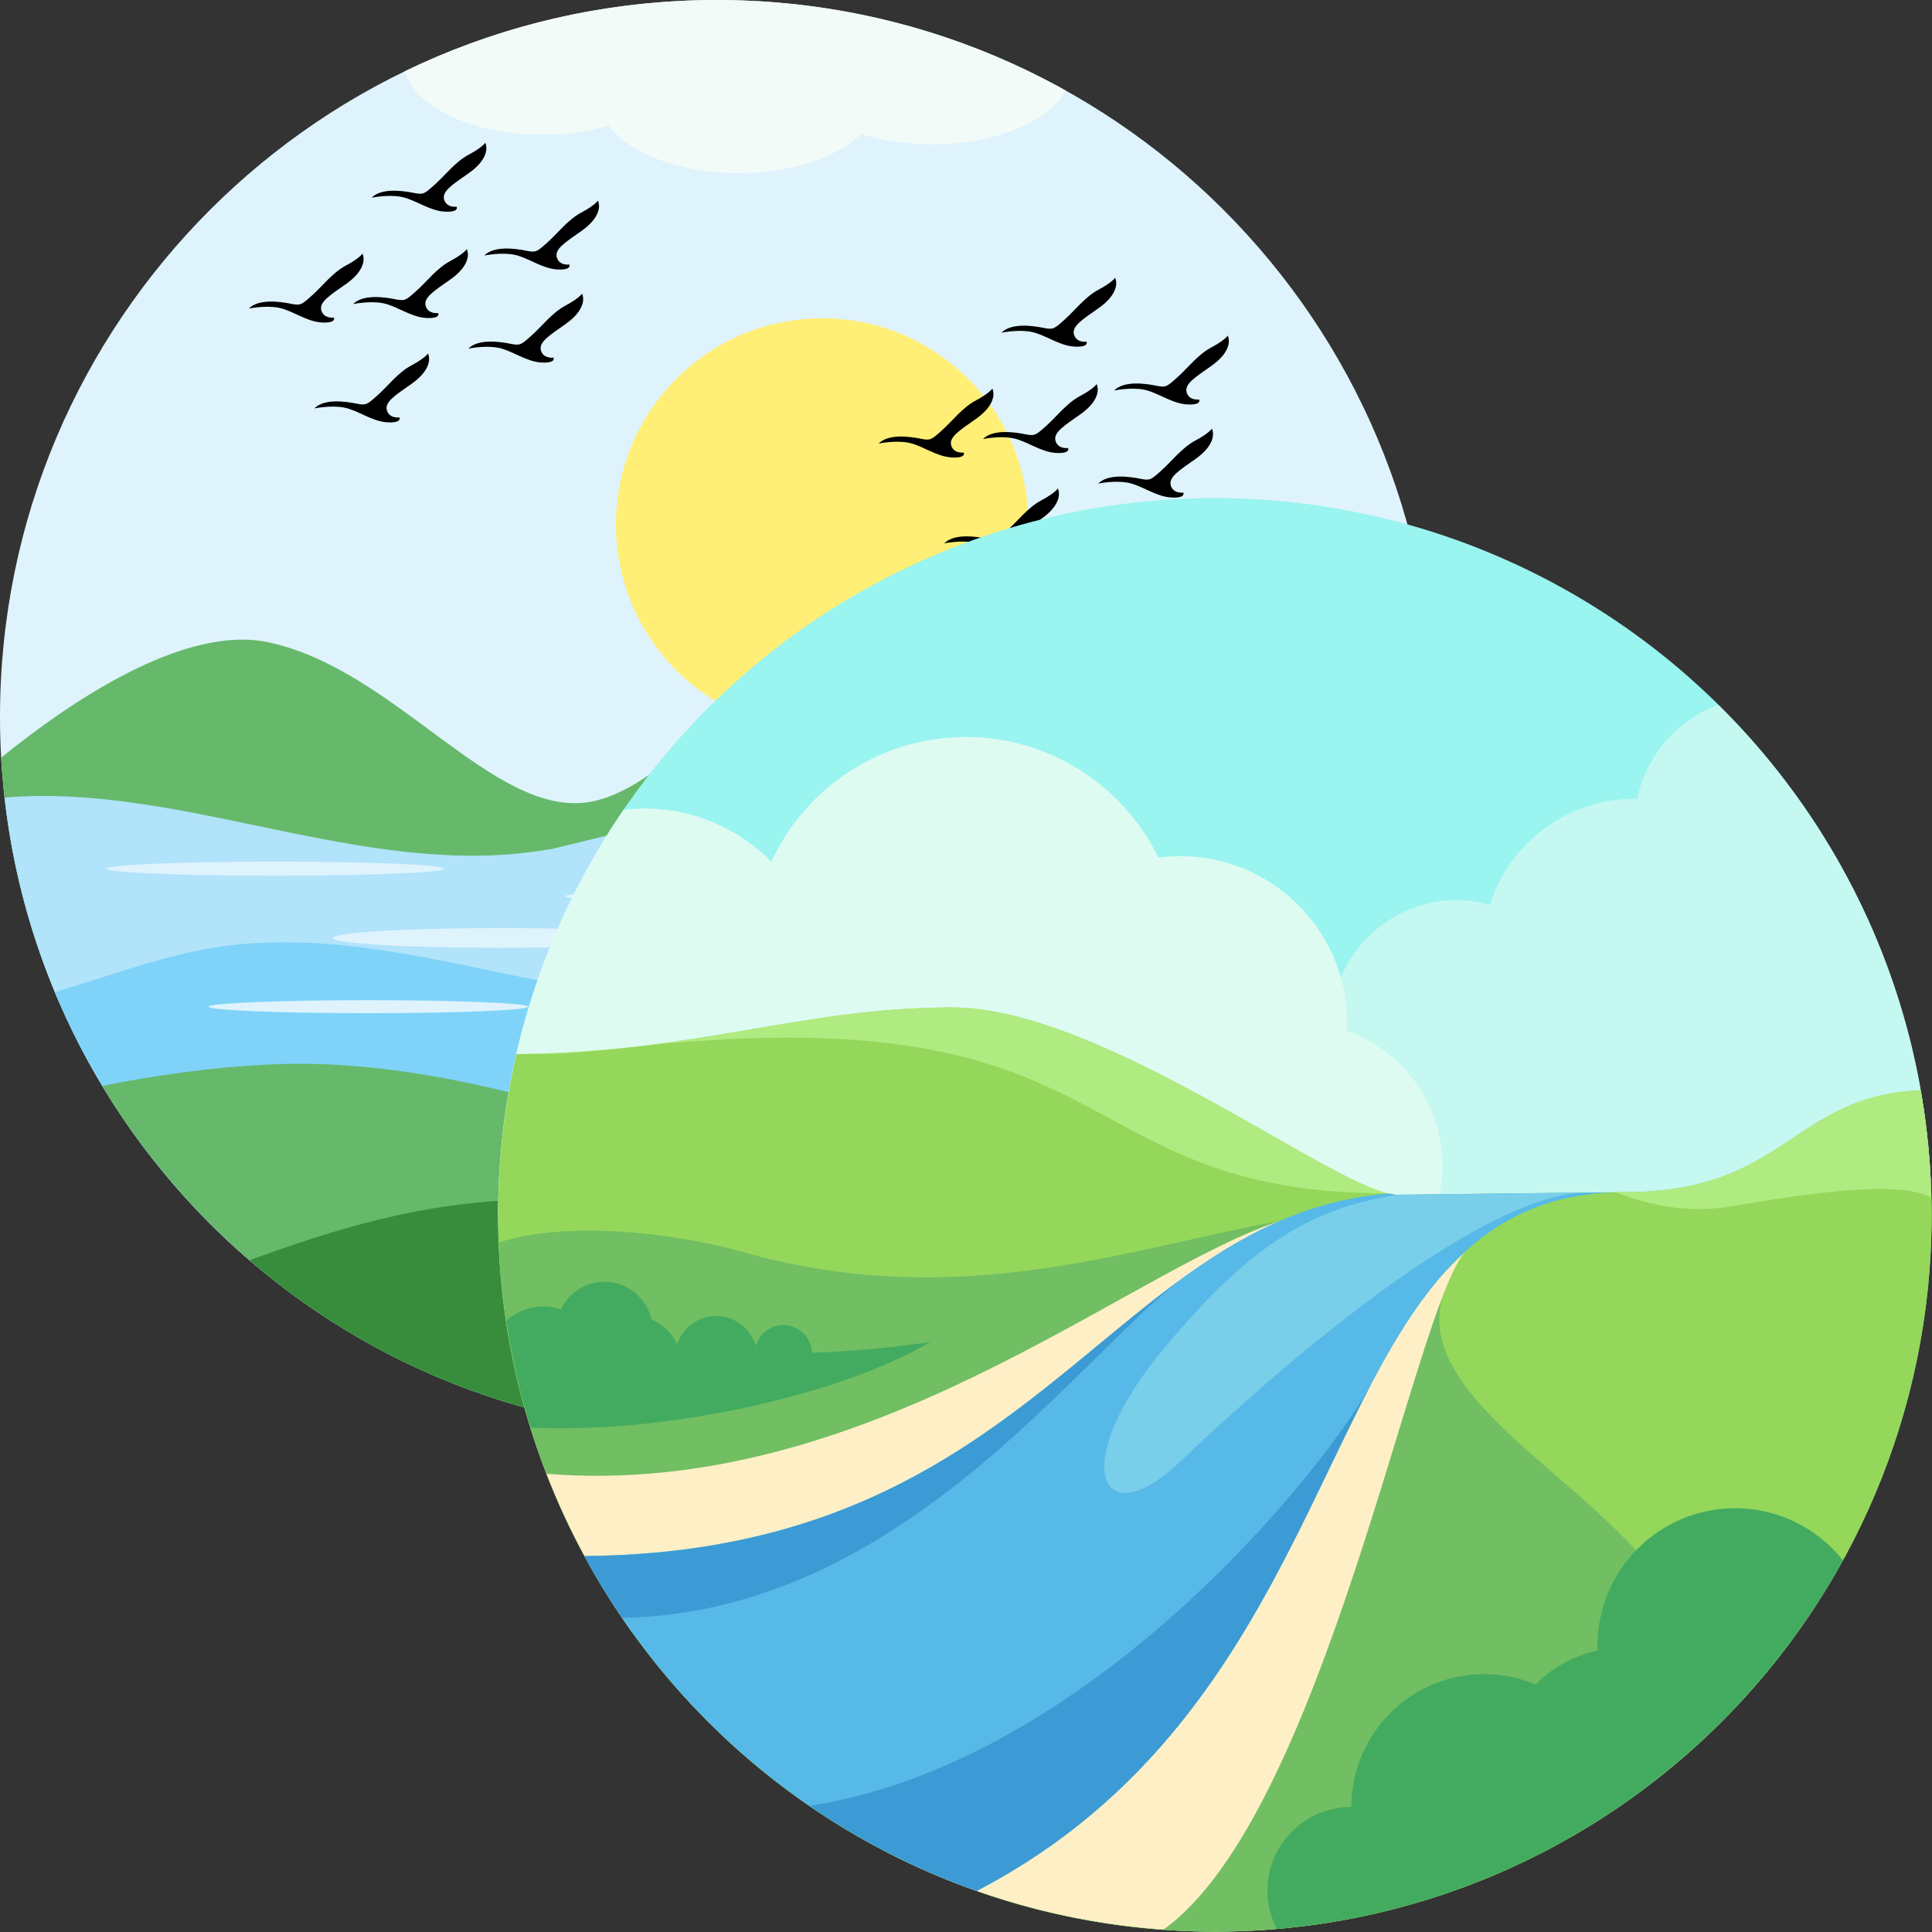 <?xml version="1.0" encoding="UTF-8" standalone="no"?>
<!-- Generator: Adobe Illustrator 19.0.0, SVG Export Plug-In . SVG Version: 6.00 Build 0)  -->

<svg
   xmlns:dc="http://purl.org/dc/elements/1.1/"
   xmlns:cc="http://creativecommons.org/ns#"
   xmlns:rdf="http://www.w3.org/1999/02/22-rdf-syntax-ns#"
   xmlns:svg="http://www.w3.org/2000/svg"
   xmlns="http://www.w3.org/2000/svg"
   xmlns:sodipodi="http://sodipodi.sourceforge.net/DTD/sodipodi-0.dtd"
   xmlns:inkscape="http://www.inkscape.org/namespaces/inkscape"
   version="1.1"
   id="Layer_1"
   x="0px"
   y="0px"
   viewBox="0 0 512 512"
   style="enable-background:new 0 0 512 512;"
   xml:space="preserve"
   inkscape:version="0.91 r13725"
   sodipodi:docname="mixed.svg"><rect x="0" y="0" width="512" height="512" fill="#333333" stroke="none"/><defs
     id="defs81" /><sodipodi:namedview
     pagecolor="#ffffff"
     bordercolor="#666666"
     borderopacity="1"
     objecttolerance="10"
     gridtolerance="10"
     guidetolerance="10"
     inkscape:pageopacity="0"
     inkscape:pageshadow="2"
     inkscape:window-width="1920"
     inkscape:window-height="1017"
     id="namedview79"
     showgrid="false"
     inkscape:zoom="0.4609375"
     inkscape:cx="256"
     inkscape:cy="256"
     inkscape:window-x="1912"
     inkscape:window-y="-8"
     inkscape:window-maximized="1"
     inkscape:current-layer="Layer_1" /><g
     id="g8235"
     transform="scale(0.742,0.742)"><path
       id="path3"
       d="M 255.998,0 C 397.386,0 512,114.614 512,255.998 512,397.386 397.386,512 255.998,512 114.614,512 0,397.386 0,255.998 0,114.614 114.614,0 255.998,0 Z"
       style="fill:#dff3fd"
       inkscape:connector-curvature="0" /><path
       id="path5"
       d="m 293.662,113.678 c 40.684,0 73.666,32.982 73.666,73.67 0,40.684 -32.982,73.67 -73.666,73.67 -40.688,0 -73.67,-32.986 -73.67,-73.67 0,-40.688 32.982,-73.67 73.67,-73.67 z"
       style="fill:#ffef76"
       inkscape:connector-curvature="0" /><path
       id="path7"
       d="m 0.425,270.597 c 24.024,-19.492 65.059,-47.614 95.341,-41.223 45.457,9.598 80.303,62.634 114.646,57.074 34.343,-5.555 76.265,-72.729 107.072,-66.16 30.807,6.564 78.284,65.146 108.082,60.605 29.798,-4.545 36.367,-76.772 74.241,-90.91 1.115,-0.416 2.211,-0.767 3.294,-1.055 5.792,21.379 8.899,43.859 8.899,67.069 0,43.717 -10.968,84.871 -30.287,120.868 -75.648,12.421 -334.094,37.883 -432.67,29.812 C 20.895,368.081 3.275,321.317 0.425,270.597 Z"
       style="fill:#66b96a"
       inkscape:connector-curvature="0" /><g
       id="g9"><path
         id="path11"
         d="m 384.111,303.186 c -19.542,-4.632 -39.121,-9.954 -58.755,-13.339 -7.049,-1.38 -14.147,-2.458 -21.319,-3.006 -4.463,-0.338 -8.926,-0.466 -13.38,-0.42 -4.458,-0.046 -8.917,0.082 -13.38,0.42 -7.172,0.548 -14.271,1.626 -21.324,3.006 -19.629,3.385 -39.208,8.707 -58.751,13.339 -4.12,0.694 -8.259,1.27 -12.425,1.677 -61.336,5.939 -122.467,-25.116 -183.145,-19.999 7.624,67.942 41.83,127.834 91.979,169.043 16.217,4.833 33.096,8.131 50.473,9.726 l 0.987,0.091 c 1.558,0.128 3.125,0.26 4.691,0.37 l 2.074,0.132 c 1.338,0.091 2.668,0.16 4.011,0.233 0.859,0.041 1.731,0.05 2.599,0.1 1.201,0.032 2.389,0.087 3.591,0.123 1.384,0.023 2.768,0.032 4.157,0.041 0.676,0.018 1.366,0.027 2.037,0.027 l 0.301,-0.005 c 1.96,0 3.924,-0.032 5.861,-0.064 l 0.936,-0.023 c 1.85,-0.059 3.682,-0.128 5.514,-0.215 l 1.562,-0.069 c 1.626,-0.096 3.266,-0.201 4.888,-0.32 l 2.298,-0.178 c 1.069,-0.091 2.12,-0.183 3.175,-0.283 35.115,-3.275 68.207,-13.513 97.89,-29.305 29.684,15.792 62.775,26.029 97.89,29.305 1.055,0.1 2.106,0.192 3.175,0.283 l 2.298,0.178 c 1.622,0.119 3.262,0.224 4.888,0.32 l 1.562,0.069 c 1.311,0.064 2.627,0.114 3.947,0.164 56.179,-40.044 95.483,-102.221 105.218,-173.794 -37.582,7.318 -75.301,17.706 -113.098,14.047 -4.166,-0.404 -8.305,-0.979 -12.425,-1.674 z"
         style="fill:#b1e3fb"
         inkscape:connector-curvature="0" /><path
         id="path13"
         d="m 490.041,359.859 c -42.118,-8.314 -84.355,-24.001 -126.925,-20.762 -31.356,2.389 -61.195,14.983 -92.5,18.021 -66.073,6.4 -131.909,-30.145 -197.197,-18.149 -17.761,3.266 -35.869,10.077 -53.84,15.363 C 58.129,446.909 149.455,512 255.998,512 360.407,512 450.207,449.49 490.041,359.859 Z"
         style="fill:#7fd3f9"
         inkscape:connector-curvature="0" /><path
         id="path15"
         d="m 97.877,437.722 c 0,0 73.031,0.795 174.292,-31.333 46.371,-14.714 93.697,-28.523 142.302,-26.194 20.406,0.973 40.707,3.897 60.825,7.949 C 430.473,462.367 349.037,512 255.998,512 196.32,512 141.411,491.576 97.877,457.338 l 0,-19.616 z"
         style="fill:#429f46"
         inkscape:connector-curvature="0" /><path
         id="path17"
         d="M 433.584,440.372 C 401.013,438.526 317.371,431.546 238.082,406.39 191.711,391.676 144.385,377.867 95.78,380.196 75.904,381.146 56.129,383.942 36.522,387.834 81.303,462.23 162.835,512 255.998,512 c 68.969,0 131.557,-27.281 177.586,-71.628 z"
         style="fill:#66b96a"
         inkscape:connector-curvature="0" /><path
         id="path19"
         d="m 417.691,454.469 c -51.003,-6.491 -102.162,-14.828 -151.922,-21.128 -35.96,-4.55 -72.528,-7.693 -108.36,-2.193 -23.412,3.595 -46.024,10.799 -68.316,18.953 C 133.91,488.675 192.231,512 255.998,512 c 61.327,0 117.611,-21.575 161.693,-57.531 z"
         style="fill:#388d3c"
         inkscape:connector-curvature="0" /><path
         id="path21"
         d="m 126.126,108.607 c 0,0 5.792,-1.243 10.639,-0.315 4.856,0.927 9.917,4.956 15.395,5.272 5.473,0.306 4.335,-1.759 4.335,-1.759 0,0 -3.513,0.516 -4.445,-2.476 -0.923,-2.997 2.896,-5.377 8.78,-9.502 5.893,-4.134 7.03,-8.268 5.893,-10.854 0,0 -1.037,1.654 -5.893,4.239 -4.851,2.586 -8.36,7.336 -12.183,10.74 -3.824,3.412 -4.029,3.613 -7.647,2.892 -3.609,-0.722 -11.361,-1.855 -14.874,1.763 z"
         inkscape:connector-curvature="0" /><path
         id="path23"
         d="m 167.289,124.518 c 0,0 5.788,-1.243 10.639,-0.315 4.856,0.927 9.917,4.956 15.395,5.272 5.473,0.306 4.335,-1.759 4.335,-1.759 0,0 -3.513,0.516 -4.445,-2.476 -0.923,-2.997 2.896,-5.377 8.78,-9.502 5.893,-4.134 7.03,-8.268 5.893,-10.854 0,0 -1.037,1.654 -5.893,4.239 -4.851,2.586 -8.364,7.336 -12.183,10.74 -3.824,3.412 -4.034,3.613 -7.647,2.892 -3.613,-0.721 -11.361,-1.855 -14.874,1.763 z"
         inkscape:connector-curvature="0" /><path
         id="path25"
         d="m 172.954,91.276 c 0,0 5.792,-1.243 10.639,-0.311 4.86,0.927 9.917,4.956 15.395,5.267 5.477,0.311 4.335,-1.759 4.335,-1.759 0,0 -3.508,0.521 -4.44,-2.476 -0.927,-2.997 2.892,-5.377 8.78,-9.502 5.888,-4.13 7.026,-8.264 5.888,-10.849 0,0 -1.032,1.654 -5.888,4.239 -4.856,2.581 -8.364,7.336 -12.183,10.735 -3.824,3.412 -4.034,3.618 -7.647,2.896 -3.613,-0.722 -11.362,-1.858 -14.879,1.76 z"
         inkscape:connector-curvature="0" /><path
         id="path27"
         d="m 132.718,70.623 c 0,0 5.792,-1.243 10.639,-0.311 4.856,0.927 9.917,4.956 15.395,5.267 5.473,0.311 4.335,-1.759 4.335,-1.759 0,0 -3.508,0.521 -4.445,-2.476 -0.923,-2.997 2.896,-5.377 8.78,-9.502 5.893,-4.13 7.03,-8.264 5.893,-10.849 0,0 -1.037,1.654 -5.893,4.239 -4.851,2.581 -8.36,7.336 -12.183,10.735 -3.824,3.412 -4.029,3.618 -7.642,2.896 -3.614,-0.72 -11.366,-1.853 -14.879,1.76 z"
         inkscape:connector-curvature="0" /><path
         id="path29"
         d="m 112.271,145.874 c 0,0 5.792,-1.238 10.639,-0.311 4.856,0.927 9.917,4.956 15.395,5.272 5.473,0.306 4.335,-1.763 4.335,-1.763 0,0 -3.513,0.521 -4.445,-2.476 -0.923,-2.992 2.896,-5.372 8.78,-9.502 5.893,-4.13 7.03,-8.264 5.893,-10.849 0,0 -1.037,1.654 -5.893,4.239 -4.851,2.581 -8.364,7.336 -12.183,10.74 -3.824,3.412 -4.034,3.613 -7.647,2.892 -3.614,-0.723 -11.361,-1.855 -14.874,1.758 z"
         inkscape:connector-curvature="0" /><path
         id="path31"
         d="m 88.864,110.22 c 0,0 5.788,-1.243 10.635,-0.315 4.86,0.927 9.922,4.961 15.399,5.272 5.473,0.306 4.335,-1.759 4.335,-1.759 0,0 -3.513,0.516 -4.445,-2.476 -0.927,-2.997 2.896,-5.377 8.78,-9.502 5.893,-4.134 7.026,-8.268 5.893,-10.854 0,0 -1.037,1.654 -5.893,4.239 -4.856,2.586 -8.364,7.336 -12.183,10.74 -3.824,3.412 -4.034,3.613 -7.647,2.892 -3.613,-0.721 -11.361,-1.855 -14.874,1.763 z"
         inkscape:connector-curvature="0" /><path
         id="path33"
         d="m 351.083,156.81 c 0,0 5.792,-1.238 10.639,-0.311 4.856,0.927 9.917,4.956 15.395,5.267 5.473,0.311 4.335,-1.759 4.335,-1.759 0,0 -3.513,0.521 -4.445,-2.476 -0.923,-2.997 2.896,-5.377 8.78,-9.502 5.893,-4.13 7.03,-8.264 5.893,-10.849 0,0 -1.037,1.654 -5.893,4.239 -4.851,2.581 -8.36,7.336 -12.183,10.735 -3.824,3.417 -4.029,3.618 -7.647,2.896 -3.609,-0.72 -11.361,-1.853 -14.874,1.76 z"
         inkscape:connector-curvature="0" /><path
         id="path35"
         d="m 392.247,172.721 c 0,0 5.792,-1.243 10.639,-0.311 4.856,0.927 9.917,4.956 15.395,5.267 5.473,0.311 4.335,-1.759 4.335,-1.759 0,0 -3.513,0.521 -4.445,-2.476 -0.923,-2.997 2.896,-5.377 8.78,-9.502 5.893,-4.13 7.03,-8.264 5.893,-10.849 0,0 -1.037,1.654 -5.893,4.239 -4.851,2.581 -8.364,7.336 -12.183,10.735 -3.824,3.412 -4.034,3.618 -7.647,2.896 -3.614,-0.721 -11.362,-1.854 -14.874,1.76 z"
         inkscape:connector-curvature="0" /><path
         id="path37"
         d="m 397.911,139.483 c 0,0 5.792,-1.243 10.639,-0.315 4.86,0.932 9.917,4.961 15.395,5.272 5.477,0.306 4.335,-1.759 4.335,-1.759 0,0 -3.508,0.521 -4.44,-2.476 -0.927,-2.997 2.896,-5.377 8.78,-9.502 5.888,-4.134 7.026,-8.264 5.888,-10.849 0,0 -1.032,1.654 -5.888,4.235 -4.856,2.586 -8.364,7.336 -12.183,10.74 -3.824,3.412 -4.034,3.618 -7.647,2.896 -3.614,-0.727 -11.361,-1.86 -14.879,1.758 z"
         inkscape:connector-curvature="0" /><path
         id="path39"
         d="m 357.675,118.831 c 0,0 5.792,-1.243 10.639,-0.315 4.856,0.932 9.917,4.961 15.395,5.272 5.473,0.306 4.335,-1.759 4.335,-1.759 0,0 -3.508,0.521 -4.445,-2.476 -0.923,-2.997 2.896,-5.377 8.78,-9.502 5.893,-4.134 7.03,-8.264 5.893,-10.849 0,0 -1.032,1.654 -5.893,4.235 -4.851,2.586 -8.36,7.336 -12.183,10.74 -3.824,3.412 -4.029,3.618 -7.642,2.896 -3.614,-0.727 -11.366,-1.86 -14.879,1.758 z"
         inkscape:connector-curvature="0" /><path
         id="path41"
         d="m 337.228,194.081 c 0,0 5.792,-1.243 10.639,-0.315 4.856,0.932 9.917,4.961 15.395,5.272 5.473,0.306 4.335,-1.759 4.335,-1.759 0,0 -3.513,0.521 -4.445,-2.476 -0.923,-2.997 2.896,-5.377 8.78,-9.502 5.893,-4.13 7.03,-8.264 5.893,-10.849 0,0 -1.037,1.654 -5.893,4.239 -4.851,2.581 -8.364,7.336 -12.183,10.735 -3.824,3.412 -4.034,3.618 -7.647,2.896 -3.613,-0.721 -11.361,-1.859 -14.874,1.759 z"
         inkscape:connector-curvature="0" /><path
         id="path43"
         d="m 313.821,158.423 c 0,0 5.788,-1.238 10.635,-0.311 4.86,0.927 9.922,4.956 15.399,5.267 5.473,0.311 4.335,-1.759 4.335,-1.759 0,0 -3.513,0.521 -4.445,-2.476 -0.927,-2.997 2.896,-5.377 8.78,-9.502 5.893,-4.13 7.026,-8.264 5.893,-10.849 0,0 -1.037,1.654 -5.893,4.239 -4.856,2.581 -8.364,7.336 -12.183,10.735 -3.824,3.417 -4.034,3.618 -7.647,2.896 -3.614,-0.721 -11.361,-1.854 -14.874,1.76 z"
         inkscape:connector-curvature="0" /></g><path
       id="path45"
       d="m 98.365,307.732 c 33.261,0 60.226,1.128 60.226,2.522 0,1.398 -26.966,2.526 -60.226,2.526 -33.265,0 -60.231,-1.128 -60.231,-2.526 10e-4,-1.394 26.966,-2.522 60.231,-2.522 z m 290.533,42.428 c 23.293,0 42.173,1.466 42.173,3.28 0,1.814 -18.88,3.284 -42.173,3.284 -23.288,0 -42.173,-1.471 -42.173,-3.284 0,-1.813 18.885,-3.28 42.173,-3.28 z m -119.95,28.789 c 22.873,0 41.415,1.243 41.415,2.773 0,1.535 -18.542,2.777 -41.415,2.777 -22.873,0 -41.415,-1.243 -41.415,-2.777 0.001,-1.531 18.543,-2.773 41.415,-2.773 z M 131.589,357.227 c 31.529,0 57.088,1.042 57.088,2.316 0,1.279 -25.559,2.316 -57.088,2.316 -31.529,0 -57.088,-1.037 -57.088,-2.316 10e-4,-1.274 25.559,-2.316 57.088,-2.316 z m 47.207,-25.755 c 33.05,0 59.847,1.581 59.847,3.536 0,1.951 -26.797,3.531 -59.847,3.531 -33.055,0 -59.852,-1.581 -59.852,-3.531 10e-4,-1.955 26.797,-3.536 59.852,-3.536 z m 253.285,-14.65 c 26.778,0 48.486,1.699 48.486,3.787 0,2.092 -21.708,3.792 -48.486,3.792 -26.774,0 -48.486,-1.699 -48.486,-3.792 0,-2.087 21.712,-3.787 48.486,-3.787 z m -174.242,1.01 c 30.963,0 56.06,1.019 56.06,2.275 0,1.252 -25.097,2.27 -56.06,2.27 -30.963,0 -56.065,-1.019 -56.065,-2.27 0,-1.256 25.102,-2.275 56.065,-2.275 z"
       style="fill:#dff3fd"
       inkscape:connector-curvature="0" /><path
       id="path47"
       d="m 380.607,32.342 c -6.062,11.105 -25.134,19.214 -47.737,19.214 -9.25,0 -17.912,-1.357 -25.33,-3.723 -8.424,8.337 -24.851,13.997 -43.731,13.997 -21.059,0 -39.067,-7.044 -46.321,-16.989 -7.067,2.069 -15.175,3.253 -23.791,3.253 -24.851,0 -45.444,-9.803 -49.153,-22.617 C 178.239,9.155 216.049,0 255.998,0 c 45.238,0 87.726,11.754 124.609,32.342 z"
       style="fill:#f3fbf9"
       inkscape:connector-curvature="0" /></g><g
     id="g49" /><g
     id="g51" /><g
     id="g53" /><g
     id="g55" /><g
     id="g57" /><g
     id="g59" /><g
     id="g61" /><g
     id="g63" /><g
     id="g65" /><g
     id="g67" /><g
     id="g69" /><g
     id="g71" /><g
     id="g73" /><g
     id="g75" /><g
     id="g77" /><g
     id="g3"
     transform="matrix(0.742,0,0,0.742,132,132)"><g
       id="g5"><circle
         style="fill:#9af4ef"
         cx="256"
         cy="256"
         r="256"
         id="circle7" /></g><g
       id="g9-0"><path
         inkscape:connector-curvature="0"
         style="fill:#c5f8f1"
         d="m 435.872,73.886 c -14.7,5.281 -25.875,17.951 -29.025,33.544 -0.305,-0.005 -0.6,-0.046 -0.906,-0.046 -24.241,0 -44.755,15.907 -51.707,37.846 -3.717,-0.989 -7.549,-1.684 -11.577,-1.684 -24.965,0 -45.203,20.238 -45.203,45.203 l 25.594,80.518 c 0,0 148.317,11.155 151.365,10.626 1.433,-0.249 19.037,-17.458 37.283,-35.926 C 508.618,177.501 480.198,117.67 435.872,73.886 Z"
         id="path11-3" /></g><g
       id="g13"><path
         inkscape:connector-curvature="0"
         style="fill:#defbf2"
         d="m 303.084,190.363 c 0.047,-0.972 0.147,-1.93 0.147,-2.914 0,-32.898 -26.669,-59.567 -59.567,-59.567 -2.644,0 -5.229,0.232 -7.782,0.565 -12.431,-25.5 -38.527,-43.114 -68.805,-43.114 -30.832,0 -57.339,18.259 -69.481,44.519 -11.571,-11.717 -27.631,-18.991 -45.399,-18.991 -2.5,0 -4.953,0.182 -7.377,0.461 C 16.564,152.486 0,202.301 0,256 c 0,1.607 0.092,3.192 0.121,4.792 6.827,2.59 15.624,4.138 26.969,4.012 60.952,-0.677 248.825,-20.187 252.312,-19.616 3.487,0.571 54.962,10.341 54.962,10.341 1.882,-5.324 2.906,-11.054 2.906,-17.022 0,-22.277 -14.29,-41.17 -34.186,-48.144 z"
         id="path15-6" /></g><g
       id="g17"><path
         inkscape:connector-curvature="0"
         style="fill:#94d75b"
         d="M 6.544,198.588 C 2.311,217.053 0,236.251 0,256 c 0,141.385 114.615,256 256,256 141.385,0 256,-114.615 256,-256 0,-15.189 -1.399,-30.043 -3.936,-44.505 -46.099,1.993 -47.903,36.381 -105.615,36.381 l -81.434,0.941 c -19.862,0 -104.538,-66.904 -158.897,-66.904 -53.434,0 -90.772,16.125 -155.574,16.675 z"
         id="path19-8" /></g><g
       id="g21"><path
         inkscape:connector-curvature="0"
         style="fill:#71be63"
         d="m 337.27,285.353 c 11.175,-39.511 -41.651,7.219 -43.683,11.282 -1.513,3.027 -69.532,137.938 -104.138,206.575 21.228,5.701 43.524,8.79 66.551,8.79 57.487,0 110.545,-18.951 153.276,-50.942 l 13.327,-62.383 C 402.286,355.556 326.095,324.865 337.27,285.353 Z"
         id="path23-4" /></g><g
       id="g25"><path
         inkscape:connector-curvature="0"
         style="fill:#71be63"
         d="m 41.785,396.113 206.407,-37.172 31.21,-100.824 c -52.523,9.395 -114.905,33.099 -192.037,11.15 -25.338,-7.21 -63.661,-11.15 -87.115,-3.359 1.829,47.965 16.841,92.529 41.535,130.205 z"
         id="path27-1" /></g><g
       id="g29"><path
         inkscape:connector-curvature="0"
         style="fill:#ffefc6"
         d="m 158.475,460.19 c -4.559,5.961 -10.812,15.198 -17.046,24.729 29.308,14.698 61.817,23.913 96.216,26.353 57.255,-41.042 88.895,-219.427 107.603,-242.005 0,0 -173.565,173.654 -186.773,190.923 z"
         id="path31-9" /></g><g
       id="g33"><path
         inkscape:connector-curvature="0"
         style="fill:#646464"
         d="m 217.778,418.54 c -1.952,0 -3.905,-0.694 -5.46,-2.107 -3.325,-3.012 -3.579,-8.151 -0.563,-11.476 6.19,-6.829 12.254,-14.536 18.524,-23.56 2.556,-3.686 7.611,-4.599 11.317,-2.032 3.683,2.56 4.595,7.627 2.032,11.31 -6.683,9.603 -13.167,17.845 -19.825,25.194 -1.605,1.77 -3.811,2.671 -6.025,2.671 z"
         id="path35-2" /></g><g
       id="g37"><path
         inkscape:connector-curvature="0"
         style="fill:#646464"
         d="m 252.587,369.778 c -1.421,0 -2.865,-0.373 -4.167,-1.155 -3.849,-2.31 -5.103,-7.302 -2.794,-11.151 5.159,-8.615 10.063,-17.266 14.817,-25.655 6.341,-11.19 12.333,-21.762 18.436,-31.405 2.397,-3.794 7.421,-4.929 11.214,-2.524 3.786,2.401 4.921,7.421 2.516,11.214 -5.889,9.31 -11.786,19.714 -18.024,30.726 -4.817,8.504 -9.786,17.27 -15.024,26 -1.521,2.541 -4.212,3.95 -6.974,3.95 z"
         id="path39-4" /></g><g
       id="g41"><path
         inkscape:connector-curvature="0"
         style="fill:#646464"
         d="m 109.706,418.54 c -4.159,0 -7.706,-3.179 -8.087,-7.401 -0.397,-4.472 2.897,-8.421 7.373,-8.821 5.167,-0.464 10.381,-1.179 15.492,-2.127 4.389,-0.802 8.651,2.099 9.476,6.512 0.817,4.413 -2.095,8.651 -6.508,9.472 -5.611,1.04 -11.333,1.825 -17.016,2.333 -0.246,0.02 -0.492,0.032 -0.73,0.032 z"
         id="path43-2" /></g><g
       id="g45"><path
         inkscape:connector-curvature="0"
         style="fill:#646464"
         d="m 158.476,406.806 c -3.198,0 -6.238,-1.909 -7.524,-5.06 -1.698,-4.155 0.294,-8.901 4.452,-10.595 14.429,-5.893 27.357,-13.694 38.413,-23.19 3.405,-2.917 8.524,-2.54 11.46,0.865 2.921,3.405 2.532,8.536 -0.873,11.46 -12.381,10.643 -26.802,19.361 -42.857,25.913 -1.007,0.412 -2.047,0.607 -3.071,0.607 z"
         id="path47-8" /></g><g
       id="g49-0"><path
         inkscape:connector-curvature="0"
         style="fill:#b0eb81"
         d="m 318.225,248.347 c -23.817,-4.832 -103.873,-66.434 -156.106,-66.434 -52.244,0 -89.17,15.374 -151.349,16.575 6.979,0.339 17.484,-0.21 32.453,-1.93 184.144,-21.151 155.89,51.789 275.002,51.789 z"
         id="path51" /></g><g
       id="g53-8"><path
         inkscape:connector-curvature="0"
         style="fill:#ffefc6"
         d="m 17.291,348.477 c 7.835,20.208 18.153,39.163 30.593,56.509 l 147.163,-27.532 90.698,-107.91 -6.344,-11.427 c -54.574,17.766 -147.755,99.555 -262.11,90.36 z"
         id="path55" /></g><g
       id="g57-3"><path
         inkscape:connector-curvature="0"
         style="fill:#57b9e7"
         d="m 402.163,247.879 -81.147,0.938 c -0.776,0 -1.821,-0.274 -2.79,-0.47 -99.848,8.244 -124.753,128.322 -287.418,129.501 30.036,55.394 79.935,98.41 140.121,119.616 C 315.23,422.396 288.095,248.01 402.163,247.879 Z"
         id="path59" /></g><g
       id="g61-5"><path
         inkscape:connector-curvature="0"
         style="fill:#43ab5f"
         d="m 112.15,305.261 c -0.282,-5.498 -4.74,-9.9 -10.309,-9.9 -4.685,0 -8.498,3.151 -9.806,7.407 -1.803,-6.137 -7.411,-10.645 -14.131,-10.645 -6.524,0 -11.998,4.251 -13.965,10.113 -1.822,-3.991 -5.096,-7.166 -9.173,-8.826 -1.71,-7.727 -8.578,-13.515 -16.819,-13.515 -6.87,0 -12.751,4.046 -15.526,9.857 -1.953,-0.613 -3.991,-1.035 -6.146,-1.035 -5.097,0 -9.703,1.917 -13.306,4.977 1.937,13.104 4.8,25.897 8.643,38.273 51.457,2.385 113.107,-12.843 142.801,-30.591 0,-10e-4 -18.914,3.087 -42.263,3.885 z"
         id="path63" /></g><g
       id="g65-3"><path
         inkscape:connector-curvature="0"
         style="fill:#43ab5f"
         d="m 480.316,379.391 c -9.009,-11.331 -22.886,-18.618 -38.487,-18.618 -27.158,0 -49.175,22.016 -49.175,49.175 0,0.552 0.064,1.087 0.082,1.635 -8.571,1.855 -16.228,6.156 -22.188,12.159 -5.653,-2.38 -11.862,-3.699 -18.38,-3.699 -26.182,0 -47.407,21.225 -47.407,47.408 -16.575,0 -30.012,13.437 -30.012,30.012 0,4.892 1.282,9.442 3.358,13.523 87.251,-7.469 161.998,-58.649 202.209,-131.595 z"
         id="path67" /></g><g
       id="g69-9"><path
         inkscape:connector-curvature="0"
         style="fill:#79ceea"
         d="m 236.956,304.757 c -33.618,40.813 -21.708,66.313 6.382,39.624 49.29,-46.834 109.788,-94.522 144.043,-96.331 l -66.365,0.767 c -29.892,4.883 -51.847,16.834 -84.06,55.94 z"
         id="path71" /></g><g
       id="g73-8"><g
         id="g75-5"><path
           inkscape:connector-curvature="0"
           style="fill:#3c9bd4"
           d="m 312.072,316.014 c -14.702,27.951 -98.871,135.219 -200.784,151.065 18.316,12.57 38.315,22.871 59.64,30.384 85.66,-44.56 110.909,-124.118 141.144,-181.449 z"
           id="path77" /></g><g
         id="g79"><path
           inkscape:connector-curvature="0"
           style="fill:#3c9bd4"
           d="m 312.149,315.87 c 0.177,-0.336 0.36,-0.652 0.538,-0.987 l -0.008,0 c -0.148,0.296 -0.364,0.67 -0.53,0.987 z"
           id="path81" /></g></g><g
       id="g83"><path
         inkscape:connector-curvature="0"
         style="fill:#3c9bd4"
         d="m 243.803,279.073 c -52.2,38.179 -98.442,97.944 -212.996,98.775 4.124,7.606 8.656,14.952 13.504,22.067 98.588,-1.691 161.462,-91.404 199.492,-120.842 z"
         id="path85" /></g><g
       id="g87"><path
         inkscape:connector-curvature="0"
         style="fill:#b0eb81"
         d="m 508.064,211.495 c -46.099,1.993 -47.903,36.381 -105.615,36.381 l -3.301,0.038 c 11.732,4.621 25.998,7.673 41.232,5.038 45.566,-7.88 63.13,-7.421 71.478,-3.157 -0.326,-13.029 -1.604,-25.818 -3.794,-38.3 z"
         id="path89" /></g></g></svg>